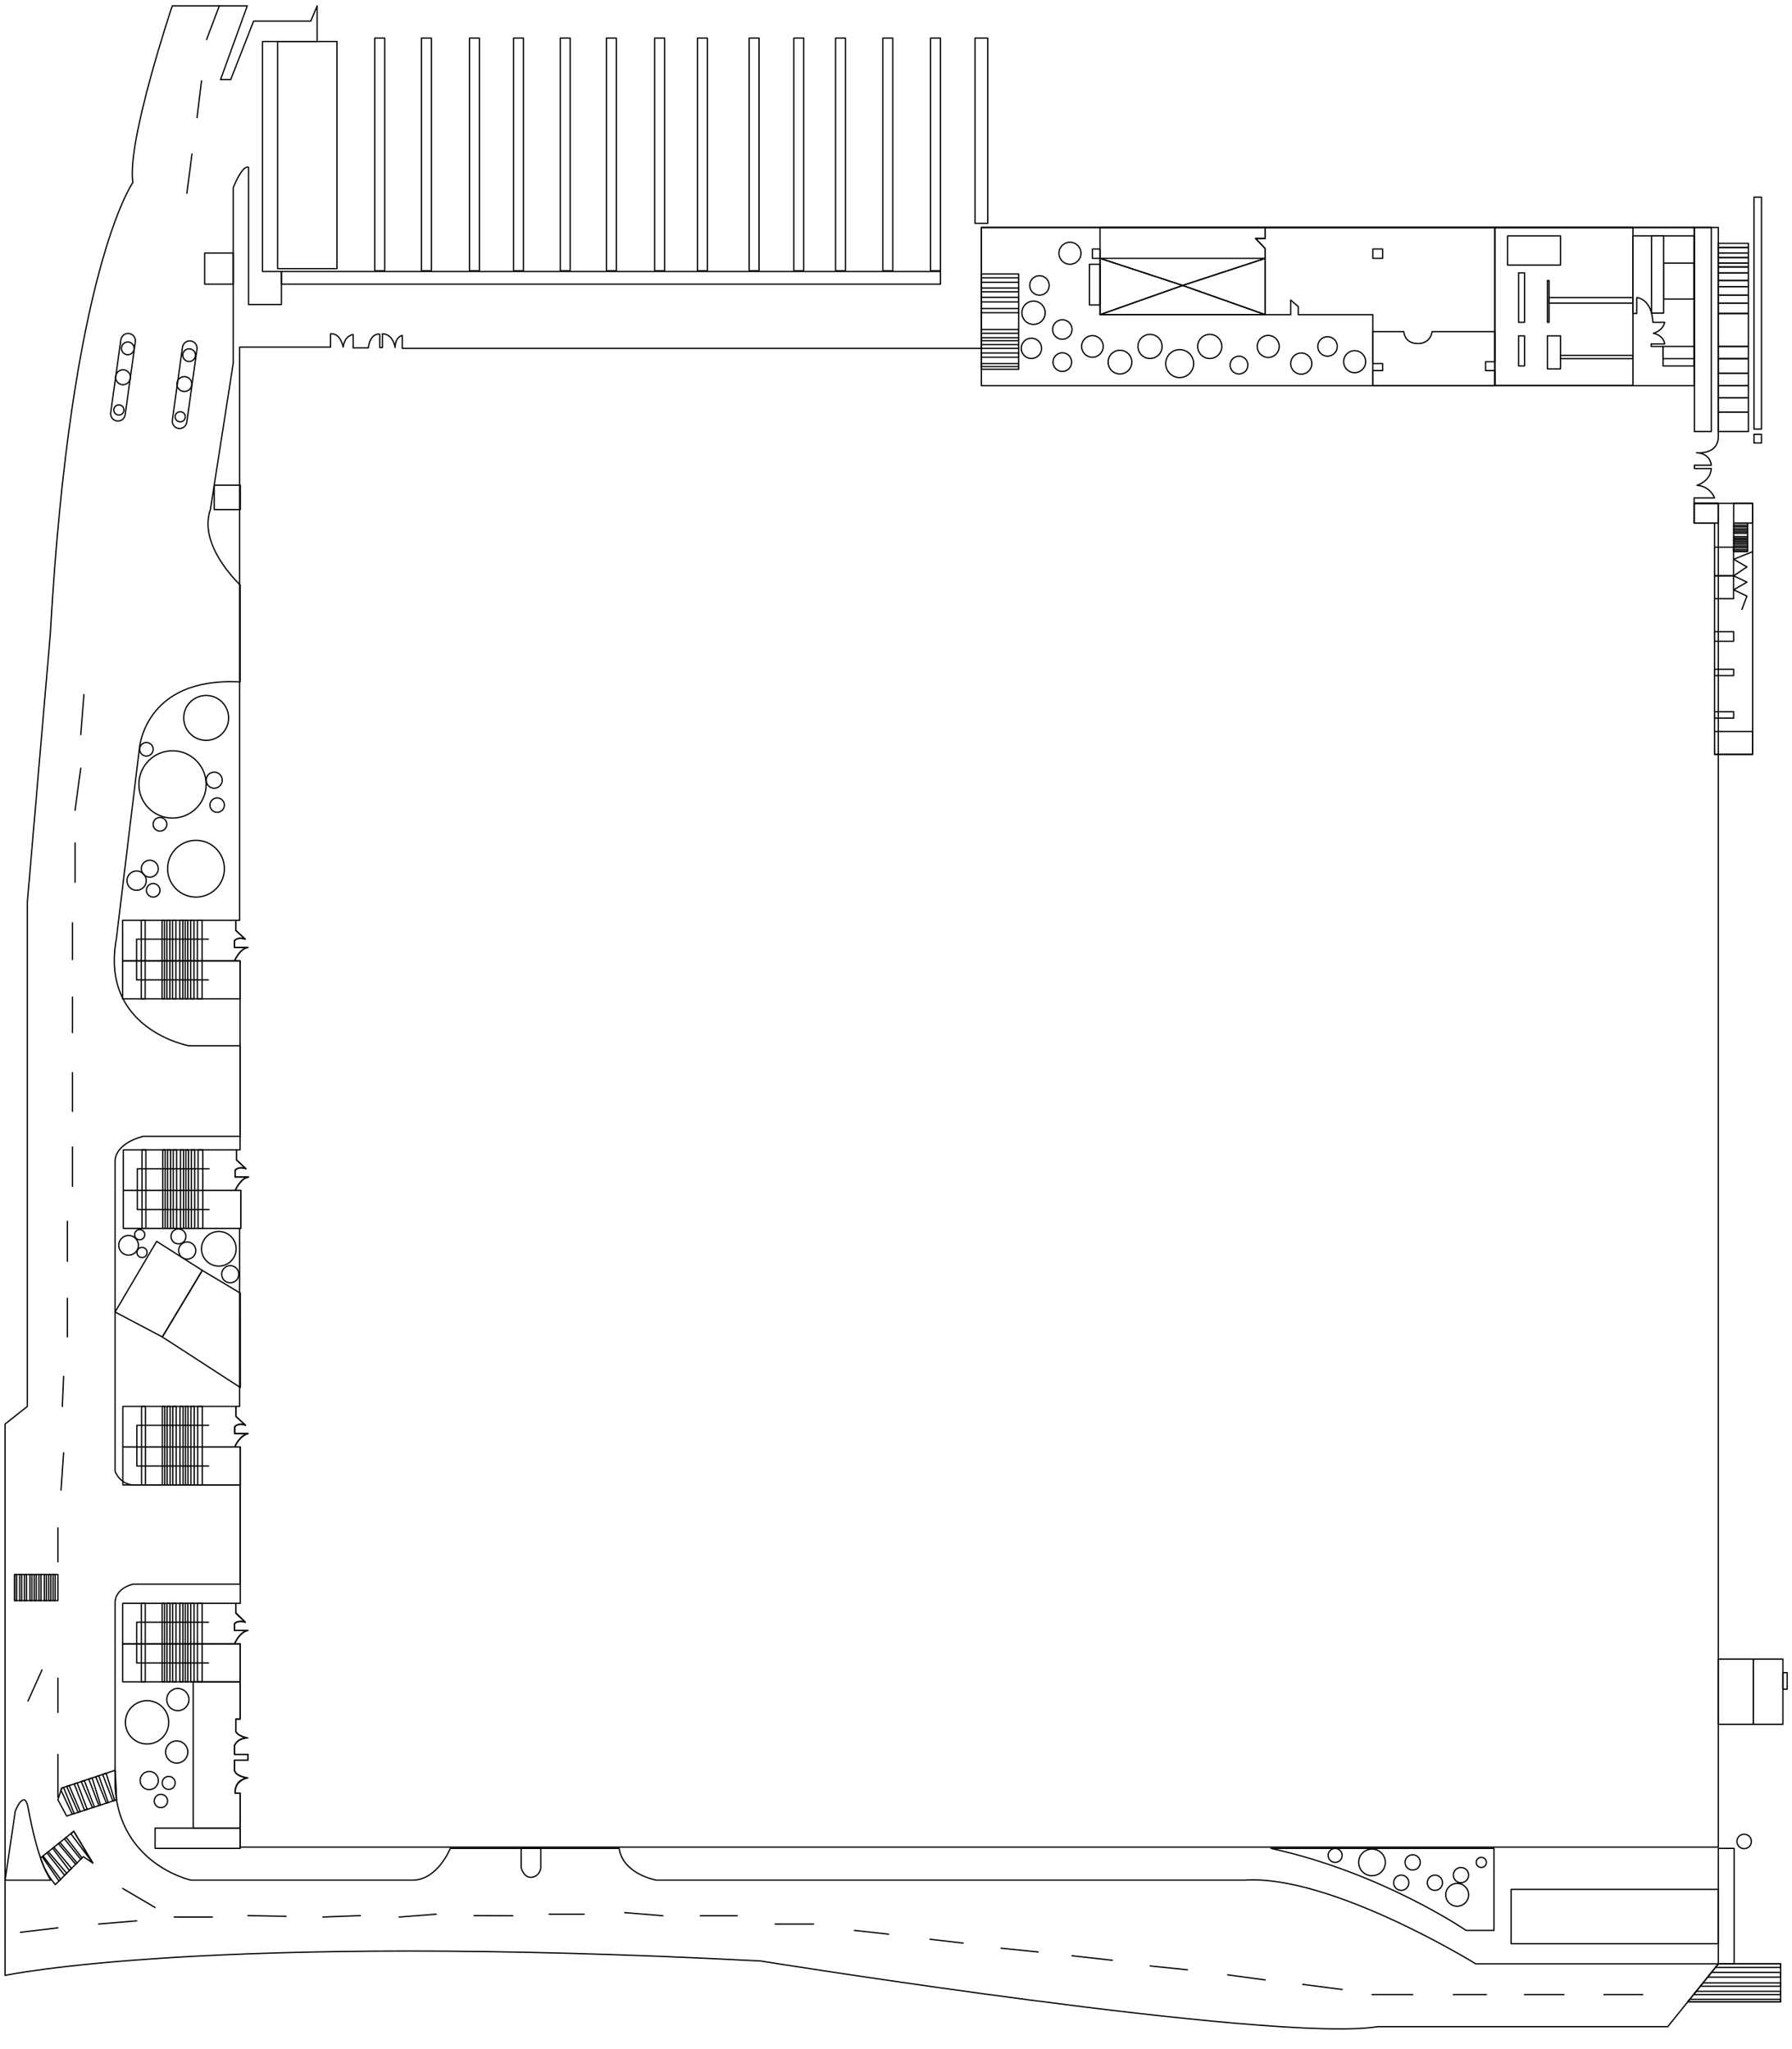 <?xml version="1.0" encoding="utf-8"?>
<!-- Generator: Adobe Illustrator 16.0.0, SVG Export Plug-In . SVG Version: 6.00 Build 0)  -->
<!DOCTYPE svg PUBLIC "-//W3C//DTD SVG 1.1//EN" "http://www.w3.org/Graphics/SVG/1.1/DTD/svg11.dtd">
<svg version="1.1" id="Capa_1" xmlns="http://www.w3.org/2000/svg" xmlns:xlink="http://www.w3.org/1999/xlink" x="0px" y="0px"
	 width="2820px" height="3225px" viewBox="0 0 2820 3225" enable-background="new 0 0 2820 3225" xml:space="preserve">
<path fill="none" stroke="#000000" stroke-width="2" stroke-linecap="round" stroke-linejoin="round" stroke-miterlimit="10" d="
	M8.007,3109.129c0,0,317.359-68.15,1188.675-22.717c0,0,807.71,129.559,971.271,103.398h456.533l79.587-98.854h-381.645
	c0,0-227.932-140.846-363.853-131.759H1032.98c0,0-52.695-9.086-58.589-49.977H708.604c0,0-19.851,49.977-59.441,49.977H300.62
	c0,0-111.541-23.925-119.541-145.925v-290.177c0,0-2-21.617,28-29.721h168.778v-156.103H211.079c0,0-20,1.269-30-21.365v-486.635
	c0,0-4-27.579,44-40.79h152.778V1645.92h-80.778c0,0-140-25.618-114-168.133l36-297.633c0,0,6.36-114.882,158.778-106.882V920.52
	c0,0-66.778-61.667-46.778-118.458l36-230.79v-276c0,0,14-36,24-32v216h51.735v-52h-29.72v-362h85.984v-56l-10,24h-90l-36,92h-16
	l42-116h-118c0,0-72,214-62,278c0,0-98,138.019-130,712.01l-36,419.914v794.387l-35.072,27.688V3109.129z"/>
<polygon fill="none" stroke="#000000" stroke-width="2" stroke-linecap="round" stroke-linejoin="round" stroke-miterlimit="10" points="
	2704.073,3090.956 2802.127,3090.956 2802.127,3150.762 2655.925,3150.762 "/>
<polygon fill="none" stroke="#000000" stroke-width="2" stroke-linecap="round" stroke-linejoin="round" stroke-miterlimit="10" points="
	2802.127,3090.956 2802.127,3096.635 2699.502,3096.635 2704.073,3090.956 "/>
<polygon fill="none" stroke="#000000" stroke-width="2" stroke-linecap="round" stroke-linejoin="round" stroke-miterlimit="10" points="
	2802.127,3104.424 2802.127,3111.814 2687.28,3111.814 2693.23,3104.424 "/>
<polygon fill="none" stroke="#000000" stroke-width="2" stroke-linecap="round" stroke-linejoin="round" stroke-miterlimit="10" points="
	2802.127,3120.858 2802.127,3126.194 2675.703,3126.194 2680,3120.858 "/>
<polygon fill="none" stroke="#000000" stroke-width="2" stroke-linecap="round" stroke-linejoin="round" stroke-miterlimit="10" points="
	2802.127,3134.184 2802.127,3139.377 2665.091,3139.377 2669.271,3134.184 "/>
<polygon fill="none" stroke="#000000" stroke-width="2" stroke-linecap="round" stroke-linejoin="round" stroke-miterlimit="10" points="
	2802.127,3146.768 2802.127,3150.762 2655.925,3150.762 2659.141,3146.768 "/>
<path fill="none" stroke="#000000" stroke-width="2" stroke-linecap="round" stroke-linejoin="round" stroke-miterlimit="10" d="
	M2351.079,2909.221v129.052h-44c0,0-133-91.104-307-129.052H2351.079z"/>
<rect x="2378.079" y="2973.746" fill="none" stroke="#000000" stroke-width="2" stroke-linecap="round" stroke-linejoin="round" stroke-miterlimit="10" width="325.994" height="85.526"/>
<rect x="2704.073" y="2909.221" fill="none" stroke="#000000" stroke-width="2" stroke-linecap="round" stroke-linejoin="round" stroke-miterlimit="10" width="24.953" height="181.735"/>
<circle fill="none" stroke="#000000" stroke-width="2" stroke-linecap="round" stroke-linejoin="round" stroke-miterlimit="10" cx="2101.079" cy="2920.272" r="11"/>
<circle fill="none" stroke="#000000" stroke-width="2" stroke-linecap="round" stroke-linejoin="round" stroke-miterlimit="10" cx="2159.079" cy="2931.272" r="21"/>
<circle fill="none" stroke="#000000" stroke-width="2" stroke-linecap="round" stroke-linejoin="round" stroke-miterlimit="10" cx="2223.079" cy="2931.272" r="12"/>
<circle fill="none" stroke="#000000" stroke-width="2" stroke-linecap="round" stroke-linejoin="round" stroke-miterlimit="10" cx="2205.079" cy="2963.272" r="12"/>
<circle fill="none" stroke="#000000" stroke-width="2" stroke-linecap="round" stroke-linejoin="round" stroke-miterlimit="10" cx="2258.079" cy="2963.272" r="12"/>
<circle fill="none" stroke="#000000" stroke-width="2" stroke-linecap="round" stroke-linejoin="round" stroke-miterlimit="10" cx="2299.079" cy="2951.272" r="12"/>
<circle fill="none" stroke="#000000" stroke-width="2" stroke-linecap="round" stroke-linejoin="round" stroke-miterlimit="10" cx="2293.079" cy="2982.272" r="18"/>
<circle fill="none" stroke="#000000" stroke-width="2" stroke-linecap="round" stroke-linejoin="round" stroke-miterlimit="10" cx="2331.079" cy="2931.272" r="8"/>
<circle fill="none" stroke="#000000" stroke-width="2" stroke-linecap="round" stroke-linejoin="round" stroke-miterlimit="10" cx="2744.704" cy="2898.272" r="11.375"/>
<line fill="none" stroke="#000000" stroke-width="2" stroke-linecap="round" stroke-linejoin="round" stroke-miterlimit="10" x1="2585.079" y1="3139.377" x2="2524.079" y2="3139.377"/>
<line fill="none" stroke="#000000" stroke-width="2" stroke-linecap="round" stroke-linejoin="round" stroke-miterlimit="10" x1="2461.079" y1="3139.377" x2="2399.079" y2="3139.377"/>
<line fill="none" stroke="#000000" stroke-width="2" stroke-linecap="round" stroke-linejoin="round" stroke-miterlimit="10" x1="2339.079" y1="3139.377" x2="2287.079" y2="3139.377"/>
<line fill="none" stroke="#000000" stroke-width="2" stroke-linecap="round" stroke-linejoin="round" stroke-miterlimit="10" x1="2223.079" y1="3139.377" x2="2159.079" y2="3139.377"/>
<line fill="none" stroke="#000000" stroke-width="2" stroke-linecap="round" stroke-linejoin="round" stroke-miterlimit="10" x1="2112.079" y1="3131.272" x2="2050.079" y2="3123.272"/>
<line fill="none" stroke="#000000" stroke-width="2" stroke-linecap="round" stroke-linejoin="round" stroke-miterlimit="10" x1="1991.079" y1="3116.272" x2="1932.079" y2="3108.272"/>
<line fill="none" stroke="#000000" stroke-width="2" stroke-linecap="round" stroke-linejoin="round" stroke-miterlimit="10" x1="1868.549" y1="3100.272" x2="1809.962" y2="3094.272"/>
<line fill="none" stroke="#000000" stroke-width="2" stroke-linecap="round" stroke-linejoin="round" stroke-miterlimit="10" x1="1750.52" y1="3085.272" x2="1687.079" y2="3078.272"/>
<line fill="none" stroke="#000000" stroke-width="2" stroke-linecap="round" stroke-linejoin="round" stroke-miterlimit="10" x1="1633.765" y1="3072.272" x2="1575.176" y2="3066.272"/>
<line fill="none" stroke="#000000" stroke-width="2" stroke-linecap="round" stroke-linejoin="round" stroke-miterlimit="10" x1="1515.734" y1="3058.272" x2="1463.509" y2="3052.272"/>
<line fill="none" stroke="#000000" stroke-width="2" stroke-linecap="round" stroke-linejoin="round" stroke-miterlimit="10" x1="1398.336" y1="3044.272" x2="1344.627" y2="3038.272"/>
<line fill="none" stroke="#000000" stroke-width="2" stroke-linecap="round" stroke-linejoin="round" stroke-miterlimit="10" x1="1280.301" y1="3028.272" x2="1219.797" y2="3028.272"/>
<line fill="none" stroke="#000000" stroke-width="2" stroke-linecap="round" stroke-linejoin="round" stroke-miterlimit="10" x1="1160.079" y1="3015.272" x2="1102.079" y2="3015.272"/>
<line fill="none" stroke="#000000" stroke-width="2" stroke-linecap="round" stroke-linejoin="round" stroke-miterlimit="10" x1="1043.079" y1="3015.272" x2="983.079" y2="3010.272"/>
<line fill="none" stroke="#000000" stroke-width="2" stroke-linecap="round" stroke-linejoin="round" stroke-miterlimit="10" x1="919.195" y1="3012.772" x2="864.079" y2="3012.772"/>
<path fill="none" stroke="#000000" stroke-width="2" stroke-linecap="round" stroke-linejoin="round" stroke-miterlimit="10" d="
	M807.079,3017.272"/>
<path fill="none" stroke="#000000" stroke-width="2" stroke-linecap="round" stroke-linejoin="round" stroke-miterlimit="10" d="
	M746.079,3017.272"/>
<line fill="none" stroke="#000000" stroke-width="2" stroke-linecap="round" stroke-linejoin="round" stroke-miterlimit="10" x1="686.579" y1="3012.772" x2="628.079" y2="3017.272"/>
<line fill="none" stroke="#000000" stroke-width="2" stroke-linecap="round" stroke-linejoin="round" stroke-miterlimit="10" x1="567.079" y1="3015.022" x2="508.079" y2="3017.272"/>
<line fill="none" stroke="#000000" stroke-width="2" stroke-linecap="round" stroke-linejoin="round" stroke-miterlimit="10" x1="450.079" y1="3016.147" x2="390.079" y2="3015.022"/>
<line fill="none" stroke="#000000" stroke-width="2" stroke-linecap="round" stroke-linejoin="round" stroke-miterlimit="10" x1="334.079" y1="3017.272" x2="274.079" y2="3017.272"/>
<line fill="none" stroke="#000000" stroke-width="2" stroke-linecap="round" stroke-linejoin="round" stroke-miterlimit="10" x1="215.079" y1="3023.272" x2="155.079" y2="3028.272"/>
<line fill="none" stroke="#000000" stroke-width="2" stroke-linecap="round" stroke-linejoin="round" stroke-miterlimit="10" x1="193.079" y1="2972.272" x2="244.079" y2="3002.272"/>
<line fill="none" stroke="#000000" stroke-width="2" stroke-linecap="round" stroke-linejoin="round" stroke-miterlimit="10" x1="91.079" y1="3034.272" x2="32.079" y2="3041.272"/>
<line fill="none" stroke="#000000" stroke-width="2" stroke-linecap="round" stroke-linejoin="round" stroke-miterlimit="10" x1="91.079" y1="2761.272" x2="91.079" y2="2828.369"/>
<line fill="none" stroke="#000000" stroke-width="2" stroke-linecap="round" stroke-linejoin="round" stroke-miterlimit="10" x1="91.079" y1="2641.272" x2="91.079" y2="2695.272"/>
<line fill="none" stroke="#000000" stroke-width="2" stroke-linecap="round" stroke-linejoin="round" stroke-miterlimit="10" x1="66.079" y1="2628.272" x2="44.079" y2="2677.272"/>
<path fill="none" stroke="#000000" stroke-width="2" stroke-linecap="round" stroke-linejoin="round" stroke-miterlimit="10" d="
	M24.079,2850.272c0,0,14-35,20-6c0,0,14,84,36,115H8.007L24.079,2850.272z"/>
<path fill="none" stroke="#000000" stroke-width="2" stroke-linecap="round" stroke-linejoin="round" stroke-miterlimit="10" d="
	M116.079,2882.272l30,50l-15-10l-44,44c0,0-15.987-17.991-23.295-42L116.079,2882.272z"/>
<path fill="none" stroke="#000000" stroke-width="2" stroke-linecap="round" stroke-linejoin="round" stroke-miterlimit="10" d="
	M183.348,2832.774l-78.416,25.525l-13.853-25.525l6-18.502l84-28C181.079,2786.272,182.741,2807.249,183.348,2832.774z"/>
<rect x="23.079" y="2478.272" fill="none" stroke="#000000" stroke-width="2" stroke-linecap="round" stroke-linejoin="round" stroke-miterlimit="10" width="68" height="41"/>
<line fill="none" stroke="#000000" stroke-width="2" stroke-linecap="round" stroke-linejoin="round" stroke-miterlimit="10" x1="91.079" y1="2458.272" x2="91.079" y2="2404.644"/>
<line fill="none" stroke="#000000" stroke-width="2" stroke-linecap="round" stroke-linejoin="round" stroke-miterlimit="10" x1="96.079" y1="2345.202" x2="100.079" y2="2286.613"/>
<line fill="none" stroke="#000000" stroke-width="2" stroke-linecap="round" stroke-linejoin="round" stroke-miterlimit="10" x1="98.079" y1="2213.584" x2="100.079" y2="2166.272"/>
<line fill="none" stroke="#000000" stroke-width="2" stroke-linecap="round" stroke-linejoin="round" stroke-miterlimit="10" x1="106.079" y1="2104.272" x2="106.079" y2="2043.272"/>
<line fill="none" stroke="#000000" stroke-width="2" stroke-linecap="round" stroke-linejoin="round" stroke-miterlimit="10" x1="106.079" y1="1985.272" x2="106.079" y2="1922.272"/>
<line fill="none" stroke="#000000" stroke-width="2" stroke-linecap="round" stroke-linejoin="round" stroke-miterlimit="10" x1="114.079" y1="1867.272" x2="114.079" y2="1805.272"/>
<line fill="none" stroke="#000000" stroke-width="2" stroke-linecap="round" stroke-linejoin="round" stroke-miterlimit="10" x1="114.079" y1="1749.272" x2="114.079" y2="1688.272"/>
<line fill="none" stroke="#000000" stroke-width="2" stroke-linecap="round" stroke-linejoin="round" stroke-miterlimit="10" x1="114.079" y1="1625.272" x2="114.079" y2="1569.272"/>
<line fill="none" stroke="#000000" stroke-width="2" stroke-linecap="round" stroke-linejoin="round" stroke-miterlimit="10" x1="114.079" y1="1510.272" x2="114.079" y2="1452.272"/>
<line fill="none" stroke="#000000" stroke-width="2" stroke-linecap="round" stroke-linejoin="round" stroke-miterlimit="10" x1="118.079" y1="1388.625" x2="118.079" y2="1326.633"/>
<line fill="none" stroke="#000000" stroke-width="2" stroke-linecap="round" stroke-linejoin="round" stroke-miterlimit="10" x1="118.079" y1="1275.272" x2="127.079" y2="1209.025"/>
<line fill="none" stroke="#000000" stroke-width="2" stroke-linecap="round" stroke-linejoin="round" stroke-miterlimit="10" x1="127.079" y1="1156.272" x2="132.079" y2="1093.272"/>
<line fill="none" stroke="#000000" stroke-width="2" stroke-linecap="round" stroke-linejoin="round" stroke-miterlimit="10" x1="294.079" y1="304.272" x2="302.079" y2="242.272"/>
<line fill="none" stroke="#000000" stroke-width="2" stroke-linecap="round" stroke-linejoin="round" stroke-miterlimit="10" x1="310.079" y1="185.272" x2="317.079" y2="127.272"/>
<line fill="none" stroke="#000000" stroke-width="2" stroke-linecap="round" stroke-linejoin="round" stroke-miterlimit="10" x1="325.079" y1="62.272" x2="345.079" y2="9.272"/>
<rect x="322.079" y="398.272" fill="none" stroke="#000000" stroke-width="2" stroke-linecap="round" stroke-linejoin="round" stroke-miterlimit="10" width="45" height="49"/>
<path fill="none" stroke="#000000" stroke-width="2" stroke-linecap="round" stroke-linejoin="round" stroke-miterlimit="10" d="
	M196.969,652.804c-0.876,6.291-6.686,10.681-12.977,9.805l0,0c-6.29-0.875-10.68-6.684-9.805-12.975l15.992-114.892
	c0.875-6.291,6.686-10.681,12.975-9.806l0,0c6.291,0.876,10.682,6.686,9.805,12.976L196.969,652.804z"/>
<path fill="none" stroke="#000000" stroke-width="2" stroke-linecap="round" stroke-linejoin="round" stroke-miterlimit="10" d="
	M293.977,664.52c-0.875,6.291-6.686,10.681-12.976,9.805l0,0c-6.29-0.875-10.681-6.685-9.805-12.975l15.991-114.892
	c0.875-6.292,6.686-10.681,12.976-9.805l0,0c6.29,0.876,10.681,6.685,9.805,12.975L293.977,664.52z"/>
<circle fill="none" stroke="#000000" stroke-width="2" stroke-linecap="round" stroke-linejoin="round" stroke-miterlimit="10" cx="193.573" cy="593.772" r="11.716"/>
<circle fill="none" stroke="#000000" stroke-width="2" stroke-linecap="round" stroke-linejoin="round" stroke-miterlimit="10" cx="201.08" cy="548.275" r="10"/>
<circle fill="none" stroke="#000000" stroke-width="2" stroke-linecap="round" stroke-linejoin="round" stroke-miterlimit="10" cx="187.078" cy="645.279" r="8"/>
<circle fill="none" stroke="#000000" stroke-width="2" stroke-linecap="round" stroke-linejoin="round" stroke-miterlimit="10" cx="290.075" cy="604.483" r="11.716"/>
<circle fill="none" stroke="#000000" stroke-width="2" stroke-linecap="round" stroke-linejoin="round" stroke-miterlimit="10" cx="297.582" cy="558.987" r="10"/>
<circle fill="none" stroke="#000000" stroke-width="2" stroke-linecap="round" stroke-linejoin="round" stroke-miterlimit="10" cx="283.58" cy="655.991" r="8"/>
<rect x="23.079" y="2478.272" fill="none" stroke="#000000" stroke-width="2" stroke-linecap="round" stroke-linejoin="round" stroke-miterlimit="10" width="3.2" height="41"/>
<rect x="31.012" y="2478.272" fill="none" stroke="#000000" stroke-width="2" stroke-linecap="round" stroke-linejoin="round" stroke-miterlimit="10" width="3.199" height="41"/>
<rect x="38.52" y="2478.272" fill="none" stroke="#000000" stroke-width="2" stroke-linecap="round" stroke-linejoin="round" stroke-miterlimit="10" width="3.199" height="41"/>
<rect x="47.02" y="2478.272" fill="none" stroke="#000000" stroke-width="2" stroke-linecap="round" stroke-linejoin="round" stroke-miterlimit="10" width="3.199" height="41"/>
<rect x="53.879" y="2478.272" fill="none" stroke="#000000" stroke-width="2" stroke-linecap="round" stroke-linejoin="round" stroke-miterlimit="10" width="3.2" height="41"/>
<rect x="61.326" y="2478.272" fill="none" stroke="#000000" stroke-width="2" stroke-linecap="round" stroke-linejoin="round" stroke-miterlimit="10" width="3.199" height="41"/>
<rect x="69.826" y="2478.272" fill="none" stroke="#000000" stroke-width="2" stroke-linecap="round" stroke-linejoin="round" stroke-miterlimit="10" width="3.199" height="41"/>
<rect x="76.768" y="2478.272" fill="none" stroke="#000000" stroke-width="2" stroke-linecap="round" stroke-linejoin="round" stroke-miterlimit="10" width="3.199" height="41"/>
<rect x="83.566" y="2478.272" fill="none" stroke="#000000" stroke-width="2" stroke-linecap="round" stroke-linejoin="round" stroke-miterlimit="10" width="3.199" height="41"/>
<polygon fill="none" stroke="#000000" stroke-width="2" stroke-linecap="round" stroke-linejoin="round" stroke-miterlimit="10" points="
	100.074,2813.274 116.76,2854.449 113.75,2855.43 95.985,2817.646 97.079,2814.272 "/>
<polygon fill="none" stroke="#000000" stroke-width="2" stroke-linecap="round" stroke-linejoin="round" stroke-miterlimit="10" points="
	104.932,2811.655 122.891,2852.454 126.301,2851.344 108.816,2810.36 "/>
<polygon fill="none" stroke="#000000" stroke-width="2" stroke-linecap="round" stroke-linejoin="round" stroke-miterlimit="10" points="
	116.76,2807.712 133.044,2849.148 137.213,2847.791 121.465,2806.144 "/>
<polygon fill="none" stroke="#000000" stroke-width="2" stroke-linecap="round" stroke-linejoin="round" stroke-miterlimit="10" points="
	127.727,2804.057 145.469,2845.104 148.547,2844.103 132.644,2802.417 "/>
<polygon fill="none" stroke="#000000" stroke-width="2" stroke-linecap="round" stroke-linejoin="round" stroke-miterlimit="10" points="
	139.704,2800.064 155.621,2841.8 158.148,2840.977 144.957,2798.313 "/>
<polygon fill="none" stroke="#000000" stroke-width="2" stroke-linecap="round" stroke-linejoin="round" stroke-miterlimit="10" points="
	150.588,2796.436 167.457,2837.947 170.323,2837.014 155.435,2794.82 "/>
<polygon fill="none" stroke="#000000" stroke-width="2" stroke-linecap="round" stroke-linejoin="round" stroke-miterlimit="10" points="
	161.473,2792.808 177.696,2834.614 180.518,2833.695 166.979,2790.973 "/>
<polygon fill="none" stroke="#000000" stroke-width="2" stroke-linecap="round" stroke-linejoin="round" stroke-miterlimit="10" points="
	67.758,2921.081 95.484,2957.867 92.823,2960.528 66.359,2922.204 "/>
<polygon fill="none" stroke="#000000" stroke-width="2" stroke-linecap="round" stroke-linejoin="round" stroke-miterlimit="10" points="
	73.898,2916.149 101.719,2951.633 104.932,2948.42 76.014,2914.451 "/>
<polygon fill="none" stroke="#000000" stroke-width="2" stroke-linecap="round" stroke-linejoin="round" stroke-miterlimit="10" points="
	82.854,2908.957 109.283,2944.068 112.547,2940.805 84.866,2907.341 "/>
<polygon fill="none" stroke="#000000" stroke-width="2" stroke-linecap="round" stroke-linejoin="round" stroke-miterlimit="10" points="
	91.912,2901.683 119.089,2934.263 121.26,2932.092 94.266,2899.792 "/>
<polygon fill="none" stroke="#000000" stroke-width="2" stroke-linecap="round" stroke-linejoin="round" stroke-miterlimit="10" points="
	101.326,2894.121 127.004,2926.348 129.079,2924.272 104.141,2891.86 "/>
<polygon fill="none" stroke="#000000" stroke-width="2" stroke-linecap="round" stroke-linejoin="round" stroke-miterlimit="10" points="
	111.459,2885.983 146.079,2932.272 116.079,2882.272 "/>
<line fill="none" stroke="#000000" stroke-width="2" stroke-linecap="round" stroke-linejoin="round" stroke-miterlimit="10" x1="746.079" y1="3015.022" x2="807.079" y2="3015.272"/>
<path fill="none" stroke="#000000" stroke-width="2" stroke-linecap="round" stroke-linejoin="round" stroke-miterlimit="10" d="
	M820.079,2909.221v30.052c0,0,3.5,16,16,15.5c0,0,12,0,15-14.5v-31.052H820.079z"/>
<rect x="244.079" y="2877.272" fill="none" stroke="#000000" stroke-width="2" stroke-linecap="round" stroke-linejoin="round" stroke-miterlimit="10" width="133.778" height="31.948"/>
<path fill="none" stroke="#000000" stroke-width="2" stroke-linecap="round" stroke-linejoin="round" stroke-miterlimit="10" d="
	M304.079,2647.074v230.198h73.778v-54.986h-7.778c0,0-3-20.932,20-23.973c0,0-20-3.041-21-12.041v-16h21v-9h-21v-14
	c0,0,3-10.776,21-11.888c0,0-15-2.112-19-10.112v-19.608h6.778v-58.59H304.079z"/>
<rect x="193.079" y="2587.272" fill="none" stroke="#000000" stroke-width="2" stroke-linecap="round" stroke-linejoin="round" stroke-miterlimit="10" width="184.778" height="59.802"/>
<path fill="none" stroke="#000000" stroke-width="2" stroke-linecap="round" stroke-linejoin="round" stroke-miterlimit="10" d="
	M193.079,2523.521v63.752h176c0,0,8-19,21-21h-21v-10.876c0,0,5-6.186,17-2.154l-15-13.97v-15.752H193.079z"/>
<path fill="none" stroke="#000000" stroke-width="2" stroke-linecap="round" stroke-linejoin="round" stroke-miterlimit="10" d="
	M318.079,2647.074"/>
<polyline fill="none" stroke="#000000" stroke-width="2" stroke-linecap="round" stroke-linejoin="round" stroke-miterlimit="10" points="
	328.079,2617.353 215.079,2617.353 215.079,2553.242 328.079,2553.242 "/>
<rect x="222.533" y="2523.52" fill="none" stroke="#000000" stroke-width="2" stroke-linecap="round" stroke-linejoin="round" stroke-miterlimit="10" width="6.017" height="123.555"/>
<rect x="255.191" y="2523.52" fill="none" stroke="#000000" stroke-width="2" stroke-linecap="round" stroke-linejoin="round" stroke-miterlimit="10" width="3.724" height="123.555"/>
<rect x="262.639" y="2523.52" fill="none" stroke="#000000" stroke-width="2" stroke-linecap="round" stroke-linejoin="round" stroke-miterlimit="10" width="4.871" height="123.555"/>
<rect x="271.579" y="2523.52" fill="none" stroke="#000000" stroke-width="2" stroke-linecap="round" stroke-linejoin="round" stroke-miterlimit="10" width="5.384" height="123.555"/>
<rect x="282.979" y="2523.521" fill="none" stroke="#000000" stroke-width="2" stroke-linecap="round" stroke-linejoin="round" stroke-miterlimit="10" width="4.869" height="123.554"/>
<rect x="291.579" y="2523.521" fill="none" stroke="#000000" stroke-width="2" stroke-linecap="round" stroke-linejoin="round" stroke-miterlimit="10" width="4.004" height="123.554"/>
<rect x="300.166" y="2523.521" fill="none" stroke="#000000" stroke-width="2" stroke-linecap="round" stroke-linejoin="round" stroke-miterlimit="10" width="5.156" height="123.554"/>
<rect x="310.766" y="2523.521" fill="none" stroke="#000000" stroke-width="2" stroke-linecap="round" stroke-linejoin="round" stroke-miterlimit="10" width="7.313" height="123.554"/>
<rect x="194.082" y="1873.562" fill="none" stroke="#000000" stroke-width="2" stroke-linecap="round" stroke-linejoin="round" stroke-miterlimit="10" width="184.779" height="59.802"/>
<path fill="none" stroke="#000000" stroke-width="2" stroke-linecap="round" stroke-linejoin="round" stroke-miterlimit="10" d="
	M194.082,1809.811v63.751h176c0,0,8-19,21-21h-21v-10.876c0,0,5-6.186,17-2.154l-15-13.97v-15.751H194.082z"/>
<polyline fill="none" stroke="#000000" stroke-width="2" stroke-linecap="round" stroke-linejoin="round" stroke-miterlimit="10" points="
	329.082,1903.643 216.082,1903.643 216.082,1839.531 329.082,1839.531 "/>
<rect x="223.537" y="1809.81" fill="none" stroke="#000000" stroke-width="2" stroke-linecap="round" stroke-linejoin="round" stroke-miterlimit="10" width="6.016" height="123.554"/>
<rect x="256.194" y="1809.81" fill="none" stroke="#000000" stroke-width="2" stroke-linecap="round" stroke-linejoin="round" stroke-miterlimit="10" width="3.724" height="123.554"/>
<rect x="263.643" y="1809.81" fill="none" stroke="#000000" stroke-width="2" stroke-linecap="round" stroke-linejoin="round" stroke-miterlimit="10" width="4.87" height="123.554"/>
<rect x="272.582" y="1809.81" fill="none" stroke="#000000" stroke-width="2" stroke-linecap="round" stroke-linejoin="round" stroke-miterlimit="10" width="5.384" height="123.554"/>
<rect x="283.982" y="1809.811" fill="none" stroke="#000000" stroke-width="2" stroke-linecap="round" stroke-linejoin="round" stroke-miterlimit="10" width="4.869" height="123.553"/>
<rect x="292.582" y="1809.811" fill="none" stroke="#000000" stroke-width="2" stroke-linecap="round" stroke-linejoin="round" stroke-miterlimit="10" width="4.004" height="123.553"/>
<rect x="301.17" y="1809.811" fill="none" stroke="#000000" stroke-width="2" stroke-linecap="round" stroke-linejoin="round" stroke-miterlimit="10" width="5.156" height="123.553"/>
<rect x="311.77" y="1809.811" fill="none" stroke="#000000" stroke-width="2" stroke-linecap="round" stroke-linejoin="round" stroke-miterlimit="10" width="7.313" height="123.553"/>
<rect x="193.353" y="2277.337" fill="none" stroke="#000000" stroke-width="2" stroke-linecap="round" stroke-linejoin="round" stroke-miterlimit="10" width="184.778" height="59.802"/>
<path fill="none" stroke="#000000" stroke-width="2" stroke-linecap="round" stroke-linejoin="round" stroke-miterlimit="10" d="
	M193.353,2213.585v63.752h176c0,0,8-19,21-21h-21v-10.876c0,0,5-6.186,17-2.154l-15-13.97v-15.752H193.353z"/>
<polyline fill="none" stroke="#000000" stroke-width="2" stroke-linecap="round" stroke-linejoin="round" stroke-miterlimit="10" points="
	328.353,2307.417 215.353,2307.417 215.353,2243.307 328.353,2243.307 "/>
<rect x="222.807" y="2213.584" fill="none" stroke="#000000" stroke-width="2" stroke-linecap="round" stroke-linejoin="round" stroke-miterlimit="10" width="6.017" height="123.555"/>
<rect x="255.465" y="2213.584" fill="none" stroke="#000000" stroke-width="2" stroke-linecap="round" stroke-linejoin="round" stroke-miterlimit="10" width="3.724" height="123.555"/>
<rect x="262.912" y="2213.584" fill="none" stroke="#000000" stroke-width="2" stroke-linecap="round" stroke-linejoin="round" stroke-miterlimit="10" width="4.871" height="123.555"/>
<rect x="271.853" y="2213.584" fill="none" stroke="#000000" stroke-width="2" stroke-linecap="round" stroke-linejoin="round" stroke-miterlimit="10" width="5.384" height="123.555"/>
<rect x="283.252" y="2213.585" fill="none" stroke="#000000" stroke-width="2" stroke-linecap="round" stroke-linejoin="round" stroke-miterlimit="10" width="4.869" height="123.554"/>
<rect x="291.853" y="2213.585" fill="none" stroke="#000000" stroke-width="2" stroke-linecap="round" stroke-linejoin="round" stroke-miterlimit="10" width="4.004" height="123.554"/>
<rect x="300.439" y="2213.585" fill="none" stroke="#000000" stroke-width="2" stroke-linecap="round" stroke-linejoin="round" stroke-miterlimit="10" width="5.156" height="123.554"/>
<rect x="311.039" y="2213.585" fill="none" stroke="#000000" stroke-width="2" stroke-linecap="round" stroke-linejoin="round" stroke-miterlimit="10" width="7.313" height="123.554"/>
<circle fill="none" stroke="#000000" stroke-width="2" stroke-linecap="round" stroke-linejoin="round" stroke-miterlimit="10" cx="231.414" cy="2710.815" r="34.09"/>
<circle fill="none" stroke="#000000" stroke-width="2" stroke-linecap="round" stroke-linejoin="round" stroke-miterlimit="10" cx="279.827" cy="2675.008" r="17.475"/>
<circle fill="none" stroke="#000000" stroke-width="2" stroke-linecap="round" stroke-linejoin="round" stroke-miterlimit="10" cx="278.108" cy="2757.51" r="17.475"/>
<circle fill="none" stroke="#000000" stroke-width="2" stroke-linecap="round" stroke-linejoin="round" stroke-miterlimit="10" cx="234.852" cy="2802.417" r="14.324"/>
<circle fill="none" stroke="#000000" stroke-width="2" stroke-linecap="round" stroke-linejoin="round" stroke-miterlimit="10" cx="253.186" cy="2834.614" r="10.49"/>
<circle fill="none" stroke="#000000" stroke-width="2" stroke-linecap="round" stroke-linejoin="round" stroke-miterlimit="10" cx="265.504" cy="2806.144" r="10.24"/>
<rect x="2704.073" y="2611.273" fill="none" stroke="#000000" stroke-width="2" stroke-linecap="round" stroke-linejoin="round" stroke-miterlimit="10" width="55.007" height="102.667"/>
<rect x="2759.08" y="2611.273" fill="none" stroke="#000000" stroke-width="2" stroke-linecap="round" stroke-linejoin="round" stroke-miterlimit="10" width="46.666" height="102.667"/>
<rect x="2805.746" y="2632.607" fill="none" stroke="#000000" stroke-width="2" stroke-linecap="round" stroke-linejoin="round" stroke-miterlimit="10" width="6.667" height="26"/>
<path fill="none" stroke="#000000" stroke-width="2" stroke-linecap="round" stroke-linejoin="round" stroke-miterlimit="10" d="
	M318.353,1999.492"/>
<polygon fill="none" stroke="#000000" stroke-width="2" stroke-linecap="round" stroke-linejoin="round" stroke-miterlimit="10" points="
	318.353,1999.492 378.131,2035.26 378.229,2183.864 255.464,2104.272 "/>
<polygon fill="none" stroke="#000000" stroke-width="2" stroke-linecap="round" stroke-linejoin="round" stroke-miterlimit="10" points="
	181.079,2064.98 246.489,1953.772 318.353,1999.492 255.464,2104.272 "/>
<circle fill="none" stroke="#000000" stroke-width="2" stroke-linecap="round" stroke-linejoin="round" stroke-miterlimit="10" cx="202.329" cy="1960.022" r="15.5"/>
<circle fill="none" stroke="#000000" stroke-width="2" stroke-linecap="round" stroke-linejoin="round" stroke-miterlimit="10" cx="219.829" cy="1943.272" r="8"/>
<circle fill="none" stroke="#000000" stroke-width="2" stroke-linecap="round" stroke-linejoin="round" stroke-miterlimit="10" cx="223.537" cy="1971.272" r="8"/>
<circle fill="none" stroke="#000000" stroke-width="2" stroke-linecap="round" stroke-linejoin="round" stroke-miterlimit="10" cx="280.829" cy="1946.022" r="11.753"/>
<circle fill="none" stroke="#000000" stroke-width="2" stroke-linecap="round" stroke-linejoin="round" stroke-miterlimit="10" cx="294.584" cy="1968.272" r="13.5"/>
<circle fill="none" stroke="#000000" stroke-width="2" stroke-linecap="round" stroke-linejoin="round" stroke-miterlimit="10" cx="344.329" cy="1965.522" r="27.25"/>
<circle fill="none" stroke="#000000" stroke-width="2" stroke-linecap="round" stroke-linejoin="round" stroke-miterlimit="10" cx="362.329" cy="2005.539" r="13.483"/>
<rect x="192.964" y="1512.249" fill="none" stroke="#000000" stroke-width="2" stroke-linecap="round" stroke-linejoin="round" stroke-miterlimit="10" width="184.778" height="59.801"/>
<path fill="none" stroke="#000000" stroke-width="2" stroke-linecap="round" stroke-linejoin="round" stroke-miterlimit="10" d="
	M192.964,1448.498v63.751h176c0,0,8-19,21-21h-21v-10.875c0,0,5-6.186,17-2.155l-15-13.969v-15.751H192.964z"/>
<polyline fill="none" stroke="#000000" stroke-width="2" stroke-linecap="round" stroke-linejoin="round" stroke-miterlimit="10" points="
	327.964,1542.33 214.964,1542.33 214.964,1478.218 327.964,1478.218 "/>
<rect x="222.418" y="1448.496" fill="none" stroke="#000000" stroke-width="2" stroke-linecap="round" stroke-linejoin="round" stroke-miterlimit="10" width="6.017" height="123.554"/>
<rect x="255.076" y="1448.496" fill="none" stroke="#000000" stroke-width="2" stroke-linecap="round" stroke-linejoin="round" stroke-miterlimit="10" width="3.724" height="123.554"/>
<rect x="262.523" y="1448.496" fill="none" stroke="#000000" stroke-width="2" stroke-linecap="round" stroke-linejoin="round" stroke-miterlimit="10" width="4.871" height="123.554"/>
<rect x="271.464" y="1448.496" fill="none" stroke="#000000" stroke-width="2" stroke-linecap="round" stroke-linejoin="round" stroke-miterlimit="10" width="5.384" height="123.554"/>
<rect x="282.863" y="1448.498" fill="none" stroke="#000000" stroke-width="2" stroke-linecap="round" stroke-linejoin="round" stroke-miterlimit="10" width="4.869" height="123.552"/>
<rect x="291.464" y="1448.498" fill="none" stroke="#000000" stroke-width="2" stroke-linecap="round" stroke-linejoin="round" stroke-miterlimit="10" width="4.004" height="123.552"/>
<rect x="300.051" y="1448.498" fill="none" stroke="#000000" stroke-width="2" stroke-linecap="round" stroke-linejoin="round" stroke-miterlimit="10" width="5.156" height="123.552"/>
<rect x="310.65" y="1448.498" fill="none" stroke="#000000" stroke-width="2" stroke-linecap="round" stroke-linejoin="round" stroke-miterlimit="10" width="7.313" height="123.552"/>
<circle fill="none" stroke="#000000" stroke-width="2" stroke-linecap="round" stroke-linejoin="round" stroke-miterlimit="10" cx="214.964" cy="1386.076" r="15.196"/>
<circle fill="none" stroke="#000000" stroke-width="2" stroke-linecap="round" stroke-linejoin="round" stroke-miterlimit="10" cx="235.746" cy="1367.272" r="13.333"/>
<circle fill="none" stroke="#000000" stroke-width="2" stroke-linecap="round" stroke-linejoin="round" stroke-miterlimit="10" cx="241.079" cy="1401.272" r="10.667"/>
<circle fill="none" stroke="#000000" stroke-width="2" stroke-linecap="round" stroke-linejoin="round" stroke-miterlimit="10" cx="308.413" cy="1367.272" r="44.667"/>
<circle fill="none" stroke="#000000" stroke-width="2" stroke-linecap="round" stroke-linejoin="round" stroke-miterlimit="10" cx="271.463" cy="1234.606" r="52.949"/>
<circle fill="none" stroke="#000000" stroke-width="2" stroke-linecap="round" stroke-linejoin="round" stroke-miterlimit="10" cx="337.079" cy="1227.938" r="12.667"/>
<circle fill="none" stroke="#000000" stroke-width="2" stroke-linecap="round" stroke-linejoin="round" stroke-miterlimit="10" cx="341.746" cy="1267.191" r="11.333"/>
<circle fill="none" stroke="#000000" stroke-width="2" stroke-linecap="round" stroke-linejoin="round" stroke-miterlimit="10" cx="251.746" cy="1297.336" r="10.777"/>
<circle fill="none" stroke="#000000" stroke-width="2" stroke-linecap="round" stroke-linejoin="round" stroke-miterlimit="10" cx="230.412" cy="1179.305" r="10.667"/>
<circle fill="none" stroke="#000000" stroke-width="2" stroke-linecap="round" stroke-linejoin="round" stroke-miterlimit="10" cx="324.412" cy="1129.938" r="35.334"/>
<polygon fill="none" stroke="#000000" stroke-width="2" stroke-linecap="round" stroke-linejoin="round" stroke-miterlimit="10" points="
	2758.079,1187.272 2698.079,1187.272 2698.079,823.272 2666.079,823.272 2666.079,792.272 2758.079,792.272 "/>
<polyline fill="none" stroke="#000000" stroke-width="2" stroke-linecap="round" stroke-linejoin="round" stroke-miterlimit="10" points="
	2741.079,959.272 2749.079,938.272 2728.229,928.272 2749.079,916.272 2728.229,906.272 2749.079,892.272 2728.229,880.272 
	2758.079,868.272 "/>
<rect x="2698.079" y="1151.272" fill="none" stroke="#000000" stroke-width="2" stroke-linecap="round" stroke-linejoin="round" stroke-miterlimit="10" width="60" height="36"/>
<rect x="2666.079" y="792.272" fill="none" stroke="#000000" stroke-width="2" stroke-linecap="round" stroke-linejoin="round" stroke-miterlimit="10" width="37.994" height="31"/>
<rect x="2728.229" y="792.272" fill="none" stroke="#000000" stroke-width="2" stroke-linecap="round" stroke-linejoin="round" stroke-miterlimit="10" width="29.851" height="31"/>
<rect x="2698.079" y="861.272" fill="none" stroke="#000000" stroke-width="2" stroke-linecap="round" stroke-linejoin="round" stroke-miterlimit="10" width="30" height="45"/>
<rect x="2698.079" y="906.272" fill="none" stroke="#000000" stroke-width="2" stroke-linecap="round" stroke-linejoin="round" stroke-miterlimit="10" width="30" height="36"/>
<path fill="none" stroke="#000000" stroke-width="2" stroke-linecap="round" stroke-linejoin="round" stroke-miterlimit="10" d="
	M2698.079,994.272c13,0,30.149,0,30.149,0v15h-30.149V994.272z"/>
<rect x="2698.079" y="1053.272" fill="none" stroke="#000000" stroke-width="2" stroke-linecap="round" stroke-linejoin="round" stroke-miterlimit="10" width="30.149" height="10"/>
<rect x="2698.079" y="1120.272" fill="none" stroke="#000000" stroke-width="2" stroke-linecap="round" stroke-linejoin="round" stroke-miterlimit="10" width="30.149" height="10"/>
<rect x="2728.229" y="823.272" fill="none" stroke="#000000" stroke-width="2" stroke-linecap="round" stroke-linejoin="round" stroke-miterlimit="10" width="21.851" height="45"/>
<rect x="2728.229" y="826.577" fill="none" stroke="#000000" stroke-width="2" stroke-linecap="round" stroke-linejoin="round" stroke-miterlimit="10" width="21.851" height="2.448"/>
<rect x="2728.229" y="832.017" fill="none" stroke="#000000" stroke-width="2" stroke-linecap="round" stroke-linejoin="round" stroke-miterlimit="10" width="21.851" height="2.448"/>
<rect x="2728.229" y="837.048" fill="none" stroke="#000000" stroke-width="2" stroke-linecap="round" stroke-linejoin="round" stroke-miterlimit="10" width="21.851" height="2.449"/>
<rect x="2728.229" y="844.548" fill="none" stroke="#000000" stroke-width="2" stroke-linecap="round" stroke-linejoin="round" stroke-miterlimit="10" width="21.851" height="2.449"/>
<rect x="2728.229" y="849.425" fill="none" stroke="#000000" stroke-width="2" stroke-linecap="round" stroke-linejoin="round" stroke-miterlimit="10" width="21.851" height="2.449"/>
<rect x="2728.229" y="854.185" fill="none" stroke="#000000" stroke-width="2" stroke-linecap="round" stroke-linejoin="round" stroke-miterlimit="10" width="21.851" height="2.448"/>
<rect x="2728.229" y="859.353" fill="none" stroke="#000000" stroke-width="2" stroke-linecap="round" stroke-linejoin="round" stroke-miterlimit="10" width="21.851" height="2.448"/>
<rect x="2728.229" y="864.657" fill="none" stroke="#000000" stroke-width="2" stroke-linecap="round" stroke-linejoin="round" stroke-miterlimit="10" width="21.851" height="2.447"/>
<rect x="337.079" y="763.598" fill="none" stroke="#000000" stroke-width="2" stroke-linecap="round" stroke-linejoin="round" stroke-miterlimit="10" width="41.15" height="38.465"/>
<rect x="2704.073" y="648.644" fill="none" stroke="#000000" stroke-width="2" stroke-linecap="round" stroke-linejoin="round" stroke-miterlimit="10" width="47.359" height="30.609"/>
<rect x="2704.073" y="626.234" fill="none" stroke="#000000" stroke-width="2" stroke-linecap="round" stroke-linejoin="round" stroke-miterlimit="10" width="47.359" height="22.41"/>
<rect x="2704.073" y="607.103" fill="none" stroke="#000000" stroke-width="2" stroke-linecap="round" stroke-linejoin="round" stroke-miterlimit="10" width="47.359" height="19.131"/>
<rect x="2704.073" y="587.425" fill="none" stroke="#000000" stroke-width="2" stroke-linecap="round" stroke-linejoin="round" stroke-miterlimit="10" width="47.359" height="19.678"/>
<rect x="2704.073" y="564.468" fill="none" stroke="#000000" stroke-width="2" stroke-linecap="round" stroke-linejoin="round" stroke-miterlimit="10" width="47.359" height="22.957"/>
<rect x="2704.073" y="545.337" fill="none" stroke="#000000" stroke-width="2" stroke-linecap="round" stroke-linejoin="round" stroke-miterlimit="10" width="47.359" height="19.131"/>
<rect x="2704.073" y="493.411" fill="none" stroke="#000000" stroke-width="2" stroke-linecap="round" stroke-linejoin="round" stroke-miterlimit="10" width="47.359" height="51.926"/>
<rect x="2704.073" y="477.013" fill="none" stroke="#000000" stroke-width="2" stroke-linecap="round" stroke-linejoin="round" stroke-miterlimit="10" width="47.359" height="16.398"/>
<rect x="2704.073" y="464.44" fill="none" stroke="#000000" stroke-width="2" stroke-linecap="round" stroke-linejoin="round" stroke-miterlimit="10" width="47.359" height="12.572"/>
<rect x="2704.073" y="451.323" fill="none" stroke="#000000" stroke-width="2" stroke-linecap="round" stroke-linejoin="round" stroke-miterlimit="10" width="47.359" height="13.118"/>
<rect x="2704.073" y="441.483" fill="none" stroke="#000000" stroke-width="2" stroke-linecap="round" stroke-linejoin="round" stroke-miterlimit="10" width="47.359" height="9.839"/>
<rect x="2704.073" y="429.458" fill="none" stroke="#000000" stroke-width="2" stroke-linecap="round" stroke-linejoin="round" stroke-miterlimit="10" width="47.359" height="12.024"/>
<rect x="2704.073" y="420.166" fill="none" stroke="#000000" stroke-width="2" stroke-linecap="round" stroke-linejoin="round" stroke-miterlimit="10" width="47.359" height="9.293"/>
<rect x="2704.073" y="414.154" fill="none" stroke="#000000" stroke-width="2" stroke-linecap="round" stroke-linejoin="round" stroke-miterlimit="10" width="47.359" height="6.013"/>
<rect x="2704.073" y="405.408" fill="none" stroke="#000000" stroke-width="2" stroke-linecap="round" stroke-linejoin="round" stroke-miterlimit="10" width="47.359" height="8.746"/>
<rect x="2704.073" y="398.303" fill="none" stroke="#000000" stroke-width="2" stroke-linecap="round" stroke-linejoin="round" stroke-miterlimit="10" width="47.359" height="7.105"/>
<rect x="2704.073" y="389.557" fill="none" stroke="#000000" stroke-width="2" stroke-linecap="round" stroke-linejoin="round" stroke-miterlimit="10" width="47.359" height="8.746"/>
<rect x="2704.073" y="382.998" fill="none" stroke="#000000" stroke-width="2" stroke-linecap="round" stroke-linejoin="round" stroke-miterlimit="10" width="47.359" height="6.56"/>
<rect x="2760.129" y="310.382" fill="none" stroke="#000000" stroke-width="2" stroke-linecap="round" stroke-linejoin="round" stroke-miterlimit="10" width="11.885" height="364.89"/>
<rect x="2760.129" y="683.592" fill="none" stroke="#000000" stroke-width="2" stroke-linecap="round" stroke-linejoin="round" stroke-miterlimit="10" width="11.885" height="13.668"/>
<rect x="436.914" y="65.272" fill="none" stroke="#000000" stroke-width="2" stroke-linecap="round" stroke-linejoin="round" stroke-miterlimit="10" width="93.361" height="357.5"/>
<rect x="589.717" y="59.998" fill="none" stroke="#000000" stroke-width="2" stroke-linecap="round" stroke-linejoin="round" stroke-miterlimit="10" width="15.641" height="366.071"/>
<rect x="663.238" y="59.998" fill="none" stroke="#000000" stroke-width="2" stroke-linecap="round" stroke-linejoin="round" stroke-miterlimit="10" width="15.641" height="366.071"/>
<rect x="738.751" y="59.998" fill="none" stroke="#000000" stroke-width="2" stroke-linecap="round" stroke-linejoin="round" stroke-miterlimit="10" width="15.641" height="366.071"/>
<rect x="808.167" y="59.998" fill="none" stroke="#000000" stroke-width="2" stroke-linecap="round" stroke-linejoin="round" stroke-miterlimit="10" width="15.641" height="366.071"/>
<rect x="881.65" y="59.998" fill="none" stroke="#000000" stroke-width="2" stroke-linecap="round" stroke-linejoin="round" stroke-miterlimit="10" width="15.642" height="366.071"/>
<rect x="954.239" y="59.998" fill="none" stroke="#000000" stroke-width="2" stroke-linecap="round" stroke-linejoin="round" stroke-miterlimit="10" width="15.641" height="366.071"/>
<rect x="1030.254" y="59.998" fill="none" stroke="#000000" stroke-width="2" stroke-linecap="round" stroke-linejoin="round" stroke-miterlimit="10" width="15.641" height="366.071"/>
<rect x="1097.516" y="59.998" fill="none" stroke="#000000" stroke-width="2" stroke-linecap="round" stroke-linejoin="round" stroke-miterlimit="10" width="15.641" height="366.071"/>
<rect x="1178.857" y="59.998" fill="none" stroke="#000000" stroke-width="2" stroke-linecap="round" stroke-linejoin="round" stroke-miterlimit="10" width="15.641" height="366.071"/>
<rect x="1249.16" y="59.998" fill="none" stroke="#000000" stroke-width="2" stroke-linecap="round" stroke-linejoin="round" stroke-miterlimit="10" width="15.641" height="366.071"/>
<rect x="1314.813" y="59.998" fill="none" stroke="#000000" stroke-width="2" stroke-linecap="round" stroke-linejoin="round" stroke-miterlimit="10" width="15.641" height="366.071"/>
<rect x="1389.271" y="59.998" fill="none" stroke="#000000" stroke-width="2" stroke-linecap="round" stroke-linejoin="round" stroke-miterlimit="10" width="15.641" height="366.071"/>
<rect x="1464.355" y="59.998" fill="none" stroke="#000000" stroke-width="2" stroke-linecap="round" stroke-linejoin="round" stroke-miterlimit="10" width="15.641" height="366.071"/>
<rect x="1534.426" y="59.999" fill="none" stroke="#000000" stroke-width="2" stroke-linecap="round" stroke-linejoin="round" stroke-miterlimit="10" width="19.94" height="291.479"/>
<rect x="442.814" y="427.272" fill="none" stroke="#000000" stroke-width="2" stroke-linecap="round" stroke-linejoin="round" stroke-miterlimit="10" width="1037.182" height="20"/>
<rect x="1544.396" y="358.058" fill="none" stroke="#000000" stroke-width="2" stroke-linecap="round" stroke-linejoin="round" stroke-miterlimit="10" width="1121.684" height="249.045"/>
<rect x="2666.413" y="358.058" fill="none" stroke="#000000" stroke-width="2" stroke-linecap="round" stroke-linejoin="round" stroke-miterlimit="10" width="26.661" height="321.195"/>
<rect x="1544.396" y="431.272" fill="none" stroke="#000000" stroke-width="2" stroke-linecap="round" stroke-linejoin="round" stroke-miterlimit="10" width="58.684" height="150"/>
<rect x="1544.396" y="437.272" fill="none" stroke="#000000" stroke-width="2" stroke-linecap="round" stroke-linejoin="round" stroke-miterlimit="10" width="58.684" height="7"/>
<rect x="1544.396" y="453.272" fill="none" stroke="#000000" stroke-width="2" stroke-linecap="round" stroke-linejoin="round" stroke-miterlimit="10" width="58.684" height="6"/>
<rect x="1544.396" y="467.94" fill="none" stroke="#000000" stroke-width="2" stroke-linecap="round" stroke-linejoin="round" stroke-miterlimit="10" width="58.684" height="7.333"/>
<rect x="1544.396" y="485.606" fill="none" stroke="#000000" stroke-width="2" stroke-linecap="round" stroke-linejoin="round" stroke-miterlimit="10" width="58.684" height="6.667"/>
<rect x="1544.396" y="518.606" fill="none" stroke="#000000" stroke-width="2" stroke-linecap="round" stroke-linejoin="round" stroke-miterlimit="10" width="58.684" height="6"/>
<rect x="1544.396" y="531.606" fill="none" stroke="#000000" stroke-width="2" stroke-linecap="round" stroke-linejoin="round" stroke-miterlimit="10" width="58.684" height="4.667"/>
<rect x="1544.396" y="542.272" fill="none" stroke="#000000" stroke-width="2" stroke-linecap="round" stroke-linejoin="round" stroke-miterlimit="10" width="58.684" height="6"/>
<rect x="1544.396" y="555.606" fill="none" stroke="#000000" stroke-width="2" stroke-linecap="round" stroke-linejoin="round" stroke-miterlimit="10" width="58.684" height="6.667"/>
<rect x="1544.396" y="572.274" fill="none" stroke="#000000" stroke-width="2" stroke-linecap="round" stroke-linejoin="round" stroke-miterlimit="10" width="58.684" height="4.666"/>
<circle fill="none" stroke="#000000" stroke-width="2" stroke-linecap="round" stroke-linejoin="round" stroke-miterlimit="10" cx="1635.746" cy="449.272" r="15.333"/>
<circle fill="none" stroke="#000000" stroke-width="2" stroke-linecap="round" stroke-linejoin="round" stroke-miterlimit="10" cx="1626.412" cy="492.272" r="18.333"/>
<circle fill="none" stroke="#000000" stroke-width="2" stroke-linecap="round" stroke-linejoin="round" stroke-miterlimit="10" cx="1623.079" cy="548.272" r="16"/>
<circle fill="none" stroke="#000000" stroke-width="2" stroke-linecap="round" stroke-linejoin="round" stroke-miterlimit="10" cx="1671.746" cy="518.606" r="15.333"/>
<circle fill="none" stroke="#000000" stroke-width="2" stroke-linecap="round" stroke-linejoin="round" stroke-miterlimit="10" cx="1683.746" cy="398.606" r="17.334"/>
<circle fill="none" stroke="#000000" stroke-width="2" stroke-linecap="round" stroke-linejoin="round" stroke-miterlimit="10" cx="1671.746" cy="569.94" r="14.666"/>
<circle fill="none" stroke="#000000" stroke-width="2" stroke-linecap="round" stroke-linejoin="round" stroke-miterlimit="10" cx="1719.079" cy="545.272" r="17"/>
<circle fill="none" stroke="#000000" stroke-width="2" stroke-linecap="round" stroke-linejoin="round" stroke-miterlimit="10" cx="1762.412" cy="569.94" r="18.666"/>
<circle fill="none" stroke="#000000" stroke-width="2" stroke-linecap="round" stroke-linejoin="round" stroke-miterlimit="10" cx="1809.746" cy="545.272" r="19"/>
<circle fill="none" stroke="#000000" stroke-width="2" stroke-linecap="round" stroke-linejoin="round" stroke-miterlimit="10" cx="1856.412" cy="572.274" r="22"/>
<circle fill="none" stroke="#000000" stroke-width="2" stroke-linecap="round" stroke-linejoin="round" stroke-miterlimit="10" cx="1903.746" cy="545.272" r="19"/>
<circle fill="none" stroke="#000000" stroke-width="2" stroke-linecap="round" stroke-linejoin="round" stroke-miterlimit="10" cx="1949.746" cy="574.606" r="14"/>
<circle fill="none" stroke="#000000" stroke-width="2" stroke-linecap="round" stroke-linejoin="round" stroke-miterlimit="10" cx="1995.746" cy="545.272" r="17.333"/>
<circle fill="none" stroke="#000000" stroke-width="2" stroke-linecap="round" stroke-linejoin="round" stroke-miterlimit="10" cx="2047.735" cy="572.274" r="16.677"/>
<circle fill="none" stroke="#000000" stroke-width="2" stroke-linecap="round" stroke-linejoin="round" stroke-miterlimit="10" cx="2089.079" cy="545.272" r="15.334"/>
<circle fill="none" stroke="#000000" stroke-width="2" stroke-linecap="round" stroke-linejoin="round" stroke-miterlimit="10" cx="2131.747" cy="569.272" r="17.333"/>
<polygon fill="none" stroke="#000000" stroke-width="2" stroke-linecap="round" stroke-linejoin="round" stroke-miterlimit="10" points="
	1731.08,358.058 1731.08,495.273 1991.08,495.273 1991.08,391.273 1975.746,375.273 1991.08,375.273 1991.08,358.058 "/>
<rect x="1719.079" y="391.94" fill="none" stroke="#000000" stroke-width="2" stroke-linecap="round" stroke-linejoin="round" stroke-miterlimit="10" width="12.001" height="14.667"/>
<rect x="1714.413" y="415.94" fill="none" stroke="#000000" stroke-width="2" stroke-linecap="round" stroke-linejoin="round" stroke-miterlimit="10" width="16.667" height="64"/>
<path fill="none" stroke="#000000" stroke-width="2" stroke-linecap="round" stroke-linejoin="round" stroke-miterlimit="10" d="
	M1731.08,406.606"/>
<polygon fill="none" stroke="#000000" stroke-width="2" stroke-linecap="round" stroke-linejoin="round" stroke-miterlimit="10" points="
	1991.08,406.606 1861.08,449.272 1731.08,406.606 "/>
<polygon fill="none" stroke="#000000" stroke-width="2" stroke-linecap="round" stroke-linejoin="round" stroke-miterlimit="10" points="
	1991.08,495.273 1861.08,449.272 1991.08,406.606 "/>
<polygon fill="none" stroke="#000000" stroke-width="2" stroke-linecap="round" stroke-linejoin="round" stroke-miterlimit="10" points="
	1731.08,495.273 1861.08,449.272 1991.08,495.273 "/>
<polygon fill="none" stroke="#000000" stroke-width="2" stroke-linecap="round" stroke-linejoin="round" stroke-miterlimit="10" points="
	1731.08,406.606 1731.08,495.273 1861.08,449.272 "/>
<polygon fill="none" stroke="#000000" stroke-width="2" stroke-linecap="round" stroke-linejoin="round" stroke-miterlimit="10" points="
	1991.08,495.273 2031.059,495.273 2031.059,472.272 2043.08,482.58 2043.08,495.273 2160.413,495.273 2160.413,569.939 
	2160.413,607.103 2352.413,607.103 2352.413,406.606 2352.413,358.058 1991.08,358.058 1991.08,375.273 1975.746,375.273 
	1991.08,391.273 "/>
<path fill="none" stroke="#000000" stroke-width="2" stroke-linecap="round" stroke-linejoin="round" stroke-miterlimit="10" d="
	M2160.413,521.94h48.667c0,0,0.666,18,20.666,18.666c0,0,20,2.667,24-18.666h98.667v47.333h-14.667v14h14.667v23.83h-82.666
	h-109.334v-23.83h15.333v-10.999h-15.333V521.94z"/>
<rect x="2160.413" y="391.94" fill="none" stroke="#000000" stroke-width="2" stroke-linecap="round" stroke-linejoin="round" stroke-miterlimit="10" width="15.334" height="14.667"/>
<rect x="2352.413" y="358.058" fill="none" stroke="#000000" stroke-width="2" stroke-linecap="round" stroke-linejoin="round" stroke-miterlimit="10" width="217.335" height="248.463"/>
<rect x="2435.081" y="528.606" fill="none" stroke="#000000" stroke-width="2" stroke-linecap="round" stroke-linejoin="round" stroke-miterlimit="10" width="20.667" height="52"/>
<rect x="2435.081" y="441.483" fill="none" stroke="#000000" stroke-width="2" stroke-linecap="round" stroke-linejoin="round" stroke-miterlimit="10" width="2.667" height="65.789"/>
<rect x="2389.748" y="429.458" fill="none" stroke="#000000" stroke-width="2" stroke-linecap="round" stroke-linejoin="round" stroke-miterlimit="10" width="9.333" height="77.815"/>
<rect x="2389.748" y="528.606" fill="none" stroke="#000000" stroke-width="2" stroke-linecap="round" stroke-linejoin="round" stroke-miterlimit="10" width="9.333" height="47.34"/>
<rect x="2372.414" y="371.272" fill="none" stroke="#000000" stroke-width="2" stroke-linecap="round" stroke-linejoin="round" stroke-miterlimit="10" width="83.334" height="45.888"/>
<rect x="2437.748" y="468.365" fill="none" stroke="#000000" stroke-width="2" stroke-linecap="round" stroke-linejoin="round" stroke-miterlimit="10" width="132" height="8.647"/>
<rect x="2455.748" y="559.272" fill="none" stroke="#000000" stroke-width="2" stroke-linecap="round" stroke-linejoin="round" stroke-miterlimit="10" width="114" height="5.196"/>
<path fill="none" stroke="#000000" stroke-width="2" stroke-linecap="round" stroke-linejoin="round" stroke-miterlimit="10" d="
	M2569.748,493.411h5.999v-25.045c0,0,23.333,0.907,25.333,38.907h18.667c0,0-2,12.667-18,17.334c0,0,15.333,2,18,16.667h-21.333
	v4.064h18.666v30.61h48.999V371.272h-96.331V493.411z"/>
<rect x="2617.913" y="414.154" fill="none" stroke="#000000" stroke-width="2" stroke-linecap="round" stroke-linejoin="round" stroke-miterlimit="10" width="48.166" height="56.572"/>
<rect x="2617.08" y="545.336" fill="none" stroke="#000000" stroke-width="2" stroke-linecap="round" stroke-linejoin="round" stroke-miterlimit="10" width="49.333" height="19.184"/>
<rect x="2598.959" y="371.272" fill="none" stroke="#000000" stroke-width="2" stroke-linecap="round" stroke-linejoin="round" stroke-miterlimit="10" width="18.954" height="121.555"/>
<path fill="none" stroke="#000000" stroke-width="2" stroke-linecap="round" stroke-linejoin="round" stroke-miterlimit="10" d="
	M377.079,1448.496l-6.115,0.001v15.751l15,13.969c0,0-9.498-4.613-17,2.155v10.875h21c0,0-9.858-0.652-21,21h8.778v133.671v142.563
	v21.327h-5.66v15.752l15,13.97c0,0-10.059-4.781-17,2.154v10.876h21c0,0-9.578-1.101-21,21h8.779v59.802h-1.782v101.267v147.833
	v31.122h-5.727v15.752l15,13.97c0,0-9.389-5.329-17,2.154v10.876h21c0,0-12.269,2.553-21,21h8.778v216.038v30.145h-7.052v14.749
	l14.986,14.987c0,0-10.768-3.973-16.986,2.141v10.876h21c0,0-11.701,0.563-21,21h8.778v118.392h-6.778v19.608
	c0,0,1.892,6.188,17.276,10.253c0,0-12.218-1.852-19.276,11.747v14h21v9h-21v16c0,0-0.288,8.485,19.567,12.263
	c0,0-19.469,3.963-18.567,23.751h7.778v84.986h2326.216v-2115h-37.994v-8.626h32c0,0-6.362-18.343-27.639-19.811
	c0,0,21.058-5.87,22.636-26.414h-26.66v-5.136h26.66c0,0-0.625-18.343-23.369-19.811c0,0,34.366,4.402,34.366-25.68V358.058
	H1544.396v190.215H633.079V527.94c0,0-10.812,1.505-11.396,19.008c0,0-2.334-21.004-19.836-21.587v21.587h-4.311v-21.003
	c0,0-14.943-2.917-17.86,21.587h-23.921v-21.003c0,0-13.419,1.168-15.752,19.837c0,0-3.501-22.171-19.837-21.004v21.004H377.079
	V1448.496"/>
</svg>
